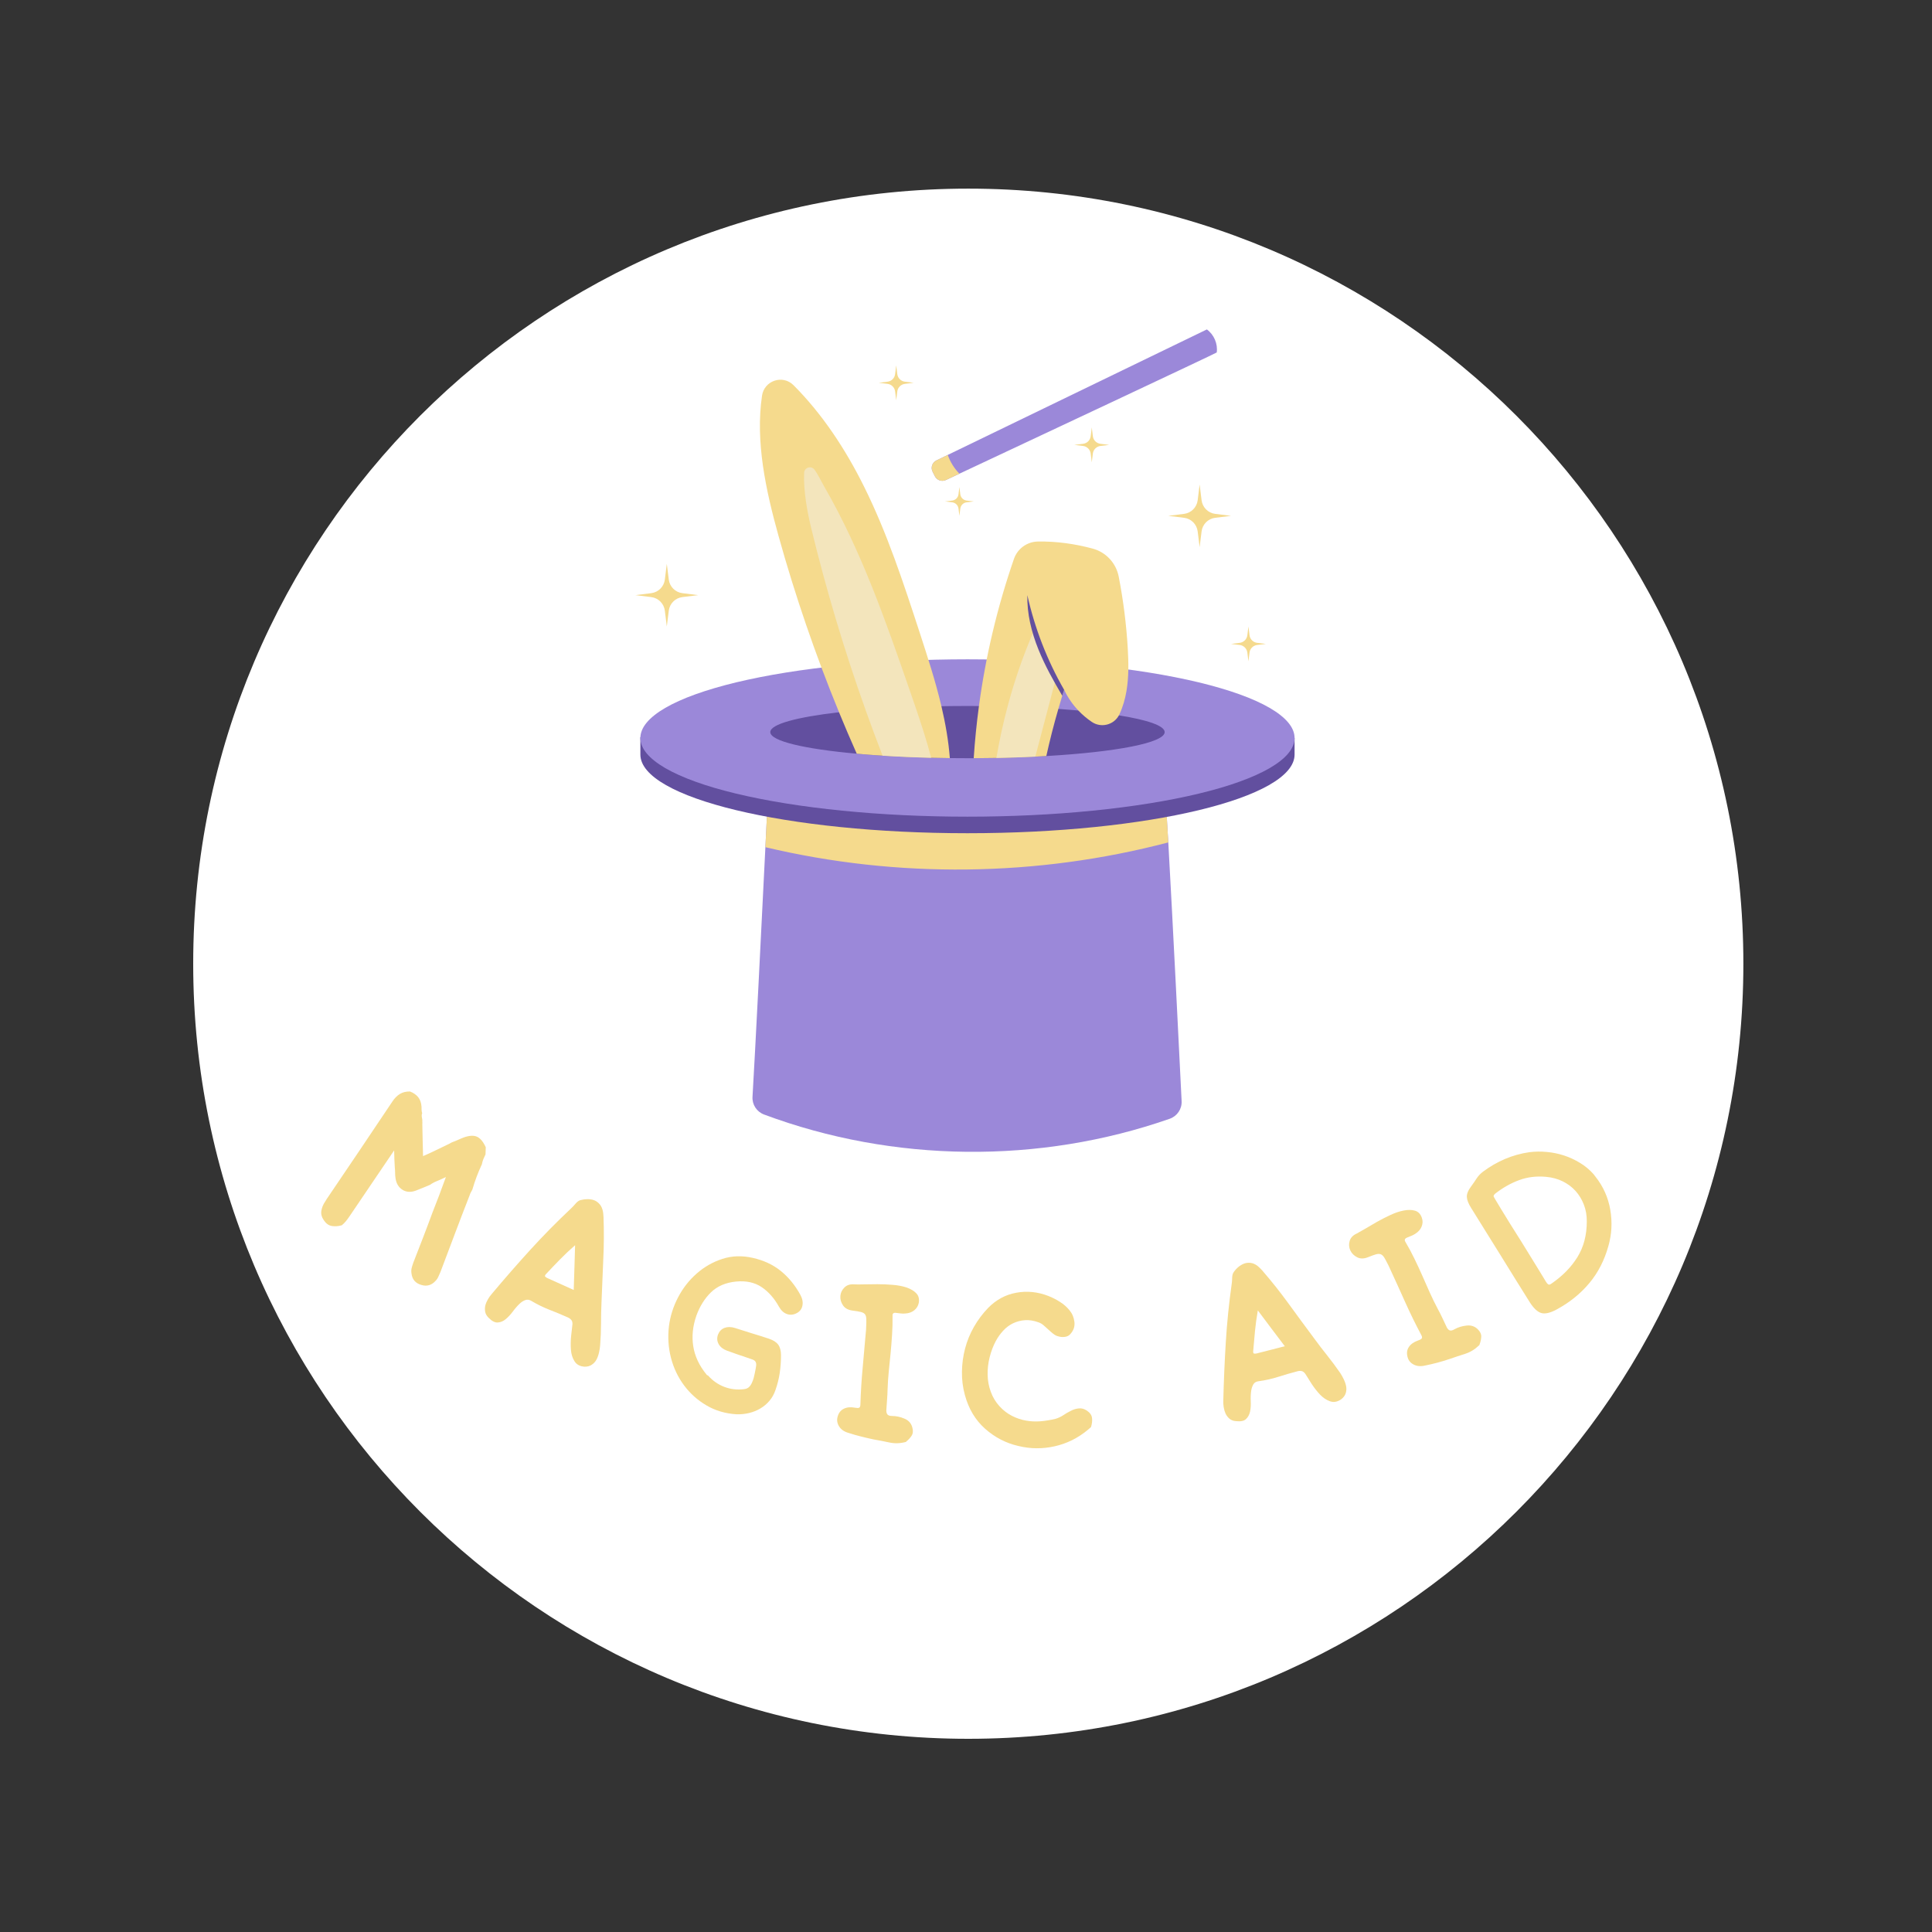 <svg xmlns="http://www.w3.org/2000/svg" xmlns:xlink="http://www.w3.org/1999/xlink" width="500" zoomAndPan="magnify" viewBox="0 0 375 375" height="500" preserveAspectRatio="xMidYMid meet" version="1.0"><rect x="0" y="0" width="375" height="375" fill="#333333" stroke="none"/><defs><g/><clipPath id="b89120a58d"><path d="M 37.5 36.613 L 338.387 36.613 L 338.387 337.5 L 37.5 337.5 Z M 37.5 36.613 " clip-rule="nonzero"/></clipPath><clipPath id="a80eaa7e40"><path d="M 187.945 36.613 C 104.855 36.613 37.5 103.969 37.5 187.055 C 37.5 270.145 104.855 337.5 187.945 337.5 C 271.031 337.5 338.387 270.145 338.387 187.055 C 338.387 103.969 271.031 36.613 187.945 36.613 Z M 187.945 36.613 " clip-rule="nonzero"/></clipPath><clipPath id="ca62282739"><path d="M 124 131 L 251.562 131 L 251.562 162 L 124 162 Z M 124 131 " clip-rule="nonzero"/></clipPath><clipPath id="1467f05877"><path d="M 124 127 L 251.562 127 L 251.562 159 L 124 159 Z M 124 127 " clip-rule="nonzero"/></clipPath><clipPath id="17145fa5fc"><path d="M 180 63.941 L 237 63.941 L 237 94 L 180 94 Z M 180 63.941 " clip-rule="nonzero"/></clipPath><clipPath id="c732258da2"><path d="M 123.312 70 L 246 70 L 246 129 L 123.312 129 Z M 123.312 70 " clip-rule="nonzero"/></clipPath></defs><g clip-path="url(#b89120a58d)"><g clip-path="url(#a80eaa7e40)"><path fill="#ffffff" d="M 37.5 36.613 L 338.387 36.613 L 338.387 337.5 L 37.5 337.5 Z M 37.5 36.613 " fill-opacity="1" fill-rule="nonzero"/></g></g><path fill="#9b88d9" d="M 227.039 217.152 C 201.762 225.988 173.391 225.691 148.305 216.328 C 146.883 215.797 145.969 214.406 146.062 212.891 C 146.551 204.82 147.836 179.145 148.562 164.438 C 148.875 158.117 149.086 153.824 149.086 153.824 C 174.047 155.121 200.57 158.477 226.035 152.742 C 226.121 152.695 226.402 157.059 226.766 163.512 C 227.621 178.68 228.945 205.414 229.352 213.73 C 229.43 215.258 228.484 216.648 227.039 217.152 Z M 227.039 217.152 " fill-opacity="1" fill-rule="nonzero"/><path fill="#f5da8d" d="M 226.766 163.512 C 201.301 170.203 174.18 170.527 148.562 164.438 C 148.875 158.117 149.082 153.824 149.082 153.824 C 174.047 155.121 200.57 158.477 226.031 152.742 C 226.121 152.695 226.402 157.059 226.766 163.512 Z M 226.766 163.512 " fill-opacity="1" fill-rule="nonzero"/><g clip-path="url(#ca62282739)"><path fill="#624f9f" d="M 124.297 146.457 C 124.297 145.402 124.297 143.094 124.297 143.094 C 124.297 143.094 157.105 131.188 187.785 131.188 C 219.566 131.188 251.277 143.242 251.277 143.242 C 251.277 143.242 251.277 145.668 251.277 146.457 C 251.277 154.891 222.852 161.727 187.785 161.727 C 152.723 161.727 124.297 154.891 124.297 146.457 Z M 124.297 146.457 " fill-opacity="1" fill-rule="nonzero"/></g><g clip-path="url(#1467f05877)"><path fill="#9b88d9" d="M 251.277 143.246 C 251.277 143.746 251.176 144.242 250.973 144.742 C 250.77 145.238 250.465 145.734 250.059 146.223 C 249.652 146.715 249.148 147.199 248.543 147.676 C 247.941 148.156 247.238 148.625 246.445 149.09 C 245.648 149.551 244.762 150 243.781 150.441 C 242.801 150.883 241.734 151.312 240.578 151.727 C 239.422 152.145 238.184 152.547 236.867 152.934 C 235.547 153.32 234.152 153.688 232.68 154.043 C 231.211 154.395 229.672 154.73 228.066 155.047 C 226.457 155.367 224.789 155.664 223.059 155.941 C 221.332 156.219 219.551 156.477 217.715 156.711 C 215.883 156.949 214.004 157.16 212.082 157.352 C 210.164 157.543 208.207 157.711 206.219 157.859 C 204.227 158.004 202.211 158.125 200.172 158.223 C 198.133 158.32 196.078 158.391 194.012 158.441 C 191.941 158.492 189.867 158.516 187.785 158.516 C 185.707 158.516 183.633 158.492 181.562 158.441 C 179.496 158.391 177.441 158.32 175.402 158.223 C 173.359 158.125 171.348 158.004 169.355 157.859 C 167.367 157.711 165.41 157.543 163.488 157.352 C 161.57 157.16 159.691 156.949 157.859 156.711 C 156.023 156.477 154.242 156.219 152.512 155.941 C 150.785 155.664 149.117 155.367 147.508 155.047 C 145.902 154.73 144.363 154.395 142.891 154.043 C 141.422 153.688 140.027 153.32 138.707 152.934 C 137.391 152.547 136.152 152.145 134.996 151.727 C 133.84 151.312 132.773 150.883 131.793 150.441 C 130.812 150 129.926 149.551 129.129 149.09 C 128.332 148.625 127.633 148.156 127.031 147.676 C 126.426 147.199 125.922 146.715 125.516 146.223 C 125.109 145.734 124.805 145.238 124.602 144.742 C 124.398 144.242 124.297 143.746 124.297 143.246 C 124.297 142.746 124.398 142.246 124.602 141.746 C 124.805 141.25 125.109 140.754 125.516 140.266 C 125.922 139.773 126.426 139.289 127.031 138.812 C 127.633 138.332 128.332 137.863 129.129 137.402 C 129.926 136.938 130.812 136.488 131.793 136.047 C 132.773 135.605 133.84 135.176 134.996 134.762 C 136.152 134.344 137.391 133.945 138.707 133.559 C 140.027 133.172 141.422 132.801 142.891 132.445 C 144.363 132.094 145.902 131.758 147.508 131.441 C 149.117 131.121 150.785 130.824 152.512 130.547 C 154.242 130.27 156.023 130.012 157.859 129.777 C 159.691 129.543 161.57 129.328 163.488 129.137 C 165.41 128.945 167.367 128.777 169.355 128.633 C 171.348 128.484 173.359 128.363 175.402 128.266 C 177.441 128.168 179.496 128.098 181.562 128.047 C 183.633 128 185.707 127.973 187.785 127.973 C 189.867 127.973 191.941 128 194.012 128.047 C 196.078 128.098 198.133 128.168 200.172 128.266 C 202.211 128.363 204.227 128.484 206.219 128.633 C 208.207 128.777 210.164 128.945 212.082 129.137 C 214.004 129.328 215.883 129.543 217.715 129.777 C 219.551 130.012 221.332 130.27 223.059 130.547 C 224.789 130.824 226.457 131.121 228.066 131.441 C 229.672 131.758 231.211 132.094 232.68 132.445 C 234.152 132.801 235.547 133.172 236.867 133.559 C 238.184 133.945 239.422 134.344 240.578 134.762 C 241.734 135.176 242.801 135.605 243.781 136.047 C 244.762 136.488 245.648 136.938 246.445 137.402 C 247.238 137.863 247.941 138.332 248.543 138.812 C 249.148 139.289 249.652 139.773 250.059 140.266 C 250.465 140.754 250.77 141.25 250.973 141.746 C 251.176 142.246 251.277 142.746 251.277 143.246 Z M 251.277 143.246 " fill-opacity="1" fill-rule="nonzero"/></g><path fill="#624f9f" d="M 226.062 142.102 C 226.062 144.176 216.609 145.965 203.09 146.746 C 202.387 146.789 201.676 146.824 200.953 146.863 C 198.539 146.98 196.012 147.066 193.398 147.117 C 191.953 147.145 190.488 147.164 188.996 147.168 C 188.598 147.168 188.191 147.168 187.785 147.168 C 186.633 147.168 185.492 147.164 184.363 147.148 C 183.137 147.137 181.93 147.113 180.742 147.086 C 177.426 147.004 174.266 146.863 171.312 146.676 C 169.562 146.566 167.883 146.438 166.293 146.293 C 156.164 145.383 149.512 143.844 149.512 142.102 C 149.512 140.562 154.688 139.184 162.855 138.25 C 164.461 138.07 166.176 137.906 167.996 137.762 C 170.984 137.52 174.238 137.336 177.684 137.211 C 179.324 137.152 181.004 137.105 182.727 137.074 C 184.383 137.043 186.07 137.031 187.785 137.031 C 188.535 137.031 189.273 137.031 190.012 137.039 C 191.906 137.051 193.762 137.086 195.57 137.133 C 198.305 137.211 200.938 137.324 203.426 137.473 C 204.102 137.512 204.77 137.555 205.426 137.598 C 206.766 137.691 208.062 137.793 209.305 137.906 C 212.25 138.172 214.898 138.492 217.176 138.852 C 222.727 139.734 226.062 140.867 226.062 142.102 Z M 226.062 142.102 " fill-opacity="1" fill-rule="nonzero"/><path fill="#f5da8d" d="M 182.727 137.074 C 181.582 132.219 180.023 127.426 178.477 122.68 C 175.344 113.094 172.199 103.469 167.707 94.438 C 164.141 87.254 159.668 80.422 154.023 74.766 C 151.922 72.66 148.34 73.863 147.906 76.812 C 146.598 85.738 148.641 95.145 151.102 103.992 C 154.34 115.633 158.266 127.078 162.855 138.25 C 163.965 140.953 165.109 143.633 166.293 146.293 C 167.883 146.438 169.562 146.566 171.312 146.676 C 174.266 146.863 177.426 147.004 180.742 147.086 C 181.93 147.113 183.137 147.137 184.363 147.148 C 184.102 143.754 183.508 140.398 182.727 137.074 Z M 218.895 125.773 C 218.617 121.125 218.031 116.492 217.141 111.918 C 216.633 109.293 214.672 107.18 212.09 106.484 C 208.621 105.551 205.031 105.051 201.461 105.109 C 199.355 105.145 197.5 106.488 196.809 108.477 C 193.566 117.863 191.312 127.41 190.012 137.039 C 189.559 140.406 189.219 143.785 188.996 147.168 C 190.488 147.16 191.957 147.141 193.398 147.117 C 196.012 147.066 198.539 146.98 200.953 146.863 C 201.676 146.824 202.387 146.789 203.09 146.746 C 203.77 143.672 204.547 140.625 205.426 137.598 C 205.672 136.746 205.926 135.895 206.184 135.043 C 206.305 134.66 206.426 134.277 206.547 133.895 C 206.547 133.891 206.551 133.887 206.551 133.887 C 206.559 133.91 206.574 133.934 206.582 133.957 C 207.285 135.434 208.207 136.758 209.305 137.906 C 210.094 138.742 210.977 139.488 211.926 140.129 C 213.715 141.336 216.16 140.727 217.176 138.852 C 217.211 138.789 217.246 138.723 217.277 138.656 C 217.945 137.219 218.383 135.691 218.645 134.148 C 219.113 131.391 219.059 128.566 218.895 125.773 Z M 218.895 125.773 " fill-opacity="1" fill-rule="nonzero"/><path fill="#f3e5bc" d="M 177.684 137.211 C 177.355 136.246 177.023 135.281 176.688 134.316 C 171.973 120.688 167.211 106.961 159.996 94.469 C 159.453 93.535 158.852 92.207 158.09 91.164 C 157.473 90.312 156.117 90.727 156.078 91.777 C 155.941 95.328 156.688 99.359 157.48 102.609 C 160.371 114.496 163.883 126.238 167.992 137.762 C 169.059 140.75 170.164 143.723 171.309 146.676 C 174.266 146.863 177.426 147.004 180.738 147.086 C 179.867 143.754 178.797 140.473 177.684 137.211 Z M 200.867 122.008 C 198.691 126.926 196.938 131.984 195.57 137.137 C 194.691 140.43 193.973 143.762 193.398 147.117 C 196.012 147.066 198.539 146.98 200.953 146.863 C 201.777 143.73 202.598 140.602 203.426 137.473 C 203.898 135.664 204.375 133.859 204.852 132.055 C 202.852 128.891 201.594 125.504 200.867 122.008 Z M 200.867 122.008 " fill-opacity="1" fill-rule="nonzero"/><path fill="#624f9f" d="M 206.547 133.895 C 206.426 134.277 206.305 134.66 206.184 135.043 C 204.473 132.133 202.812 129.176 201.551 126.039 C 200.207 122.695 199.324 119.117 199.406 115.516 C 200.848 121.957 203.258 128.184 206.547 133.895 Z M 206.547 133.895 " fill-opacity="1" fill-rule="nonzero"/><g clip-path="url(#17145fa5fc)"><path fill="#9b88d9" d="M 234.254 63.941 L 183.957 88.301 L 181.75 89.371 C 180.938 89.766 180.605 90.754 181.016 91.559 L 181.465 92.445 C 181.859 93.223 182.805 93.547 183.59 93.176 C 184.262 92.863 185.148 92.445 186.219 91.945 C 198.762 86.059 236.176 68.5 236.168 68.414 C 236.398 66.738 235.645 64.961 234.254 63.941 Z M 234.254 63.941 " fill-opacity="1" fill-rule="nonzero"/></g><g clip-path="url(#c732258da2)"><path fill="#f5da8d" d="M 186.219 91.945 C 185.148 92.445 184.262 92.863 183.594 93.176 C 182.805 93.547 181.863 93.223 181.465 92.445 L 181.016 91.559 C 180.605 90.754 180.938 89.766 181.754 89.371 L 183.957 88.301 C 184.438 89.66 185.215 90.914 186.219 91.945 Z M 132.449 115.895 L 135.512 115.516 L 132.449 115.133 C 131.07 114.965 129.98 113.875 129.809 112.492 L 129.426 109.43 L 129.047 112.492 C 128.875 113.871 127.789 114.961 126.402 115.133 L 123.344 115.516 L 126.402 115.895 C 127.785 116.066 128.875 117.152 129.047 118.539 L 129.426 121.598 L 129.809 118.539 C 129.98 117.152 131.07 116.066 132.449 115.895 Z M 235.871 100.504 L 238.934 100.125 L 235.871 99.742 C 234.488 99.574 233.402 98.484 233.227 97.098 L 232.848 94.039 L 232.469 97.098 C 232.297 98.48 231.207 99.57 229.824 99.742 L 226.762 100.125 L 229.824 100.504 C 231.207 100.672 232.297 101.762 232.469 103.148 L 232.848 106.207 L 233.227 103.148 C 233.402 101.762 234.488 100.672 235.871 100.504 Z M 187.605 97.504 L 189.012 97.328 L 187.605 97.156 C 186.973 97.074 186.473 96.574 186.395 95.941 L 186.219 94.535 L 186.043 95.941 C 185.965 96.578 185.465 97.078 184.832 97.156 L 183.426 97.328 L 184.832 97.504 C 185.469 97.582 185.969 98.086 186.043 98.719 L 186.219 100.125 L 186.395 98.719 C 186.473 98.086 186.973 97.582 187.605 97.504 Z M 175.637 74.508 L 177.34 74.297 L 175.637 74.086 C 174.863 73.992 174.262 73.383 174.164 72.617 L 173.953 70.91 L 173.742 72.617 C 173.648 73.387 173.043 73.992 172.273 74.086 L 170.57 74.297 L 172.273 74.508 C 173.043 74.602 173.648 75.211 173.742 75.977 L 173.953 77.684 L 174.164 75.977 C 174.262 75.211 174.863 74.602 175.637 74.508 Z M 213.594 86.562 L 215.297 86.352 L 213.594 86.141 C 212.824 86.047 212.219 85.438 212.121 84.672 L 211.914 82.965 L 211.703 84.672 C 211.605 85.441 211 86.047 210.23 86.141 L 208.527 86.352 L 210.23 86.562 C 211 86.656 211.605 87.266 211.703 88.031 L 211.914 89.738 L 212.121 88.031 C 212.215 87.266 212.824 86.656 213.594 86.562 Z M 244 125.191 L 245.707 124.984 L 244 124.773 C 243.23 124.676 242.625 124.07 242.531 123.301 L 242.32 121.598 L 242.109 123.301 C 242.016 124.07 241.406 124.676 240.641 124.773 L 238.934 124.984 L 240.641 125.191 C 241.41 125.289 242.016 125.895 242.109 126.664 L 242.32 128.367 L 242.531 126.664 C 242.625 125.895 243.23 125.289 244 125.191 Z M 244 125.191 " fill-opacity="1" fill-rule="nonzero"/></g><g fill="#f5da8d" fill-opacity="1"><g transform="translate(58.019, 233.839)"><g><path d="M 33.141 -1.844 C 32.16 0.664 31.207 3.148 30.281 5.609 C 29.363 8.078 28.426 10.562 27.469 13.062 C 27.332 13.375 27.195 13.676 27.062 13.969 C 26.938 14.27 26.754 14.539 26.516 14.781 C 25.742 15.633 24.82 15.895 23.75 15.562 C 22.613 15.238 21.977 14.484 21.844 13.297 C 21.789 12.941 21.805 12.594 21.891 12.25 C 21.984 11.906 22.086 11.57 22.203 11.25 C 22.836 9.625 23.461 8.016 24.078 6.422 C 24.691 4.836 25.301 3.219 25.906 1.562 C 26.344 0.445 26.773 -0.664 27.203 -1.781 C 27.629 -2.895 28.07 -4.094 28.531 -5.375 C 27.906 -5.07 27.336 -4.816 26.828 -4.609 C 26.328 -4.41 25.852 -4.156 25.406 -3.844 C 24.938 -3.656 24.484 -3.469 24.047 -3.281 C 23.609 -3.094 23.148 -2.91 22.672 -2.734 C 21.703 -2.379 20.844 -2.438 20.094 -2.906 C 19.344 -3.383 18.895 -4.133 18.75 -5.156 C 18.695 -5.508 18.672 -5.859 18.672 -6.203 C 18.672 -6.555 18.648 -6.922 18.609 -7.297 C 18.578 -7.785 18.551 -8.289 18.531 -8.812 C 18.52 -9.344 18.504 -9.922 18.484 -10.547 L 9.797 2.281 C 9.586 2.594 9.363 2.895 9.125 3.188 C 8.883 3.488 8.617 3.754 8.328 3.984 C 7.641 4.18 6.992 4.227 6.391 4.125 C 5.785 4.031 5.266 3.656 4.828 3 C 4.41 2.395 4.254 1.781 4.359 1.156 C 4.461 0.539 4.711 -0.055 5.109 -0.641 C 5.148 -0.703 5.188 -0.758 5.219 -0.812 C 5.25 -0.875 5.289 -0.945 5.344 -1.031 C 7.5 -4.207 9.641 -7.375 11.766 -10.531 C 13.898 -13.688 16.035 -16.867 18.172 -20.078 C 18.586 -20.703 19.062 -21.176 19.594 -21.5 C 20.133 -21.832 20.789 -21.992 21.562 -21.984 C 22.227 -21.723 22.754 -21.359 23.141 -20.891 C 23.523 -20.422 23.742 -19.805 23.797 -19.047 C 23.805 -18.816 23.812 -18.598 23.812 -18.391 C 23.82 -18.18 23.859 -17.977 23.922 -17.781 C 23.836 -17.551 23.812 -17.332 23.844 -17.125 C 23.875 -16.914 23.91 -16.703 23.953 -16.484 C 23.941 -16.348 23.941 -16.211 23.953 -16.078 C 23.973 -15.953 23.973 -15.816 23.953 -15.672 C 23.984 -14.641 24.004 -13.613 24.016 -12.594 C 24.035 -11.582 24.062 -10.531 24.094 -9.438 C 24.969 -9.812 25.785 -10.188 26.547 -10.562 C 27.305 -10.938 28.062 -11.301 28.812 -11.656 C 28.957 -11.719 29.098 -11.785 29.234 -11.859 C 29.379 -11.93 29.52 -12.008 29.656 -12.094 C 29.969 -12.227 30.281 -12.352 30.594 -12.469 C 30.906 -12.594 31.219 -12.727 31.531 -12.875 C 32.727 -13.383 33.688 -13.516 34.406 -13.266 C 35.125 -13.016 35.742 -12.312 36.266 -11.156 L 36.219 -9.781 C 36.07 -9.457 35.93 -9.145 35.797 -8.844 C 35.672 -8.539 35.578 -8.211 35.516 -7.859 C 34.766 -6.254 34.145 -4.602 33.656 -2.906 L 33.672 -2.953 C 33.566 -2.754 33.469 -2.57 33.375 -2.406 C 33.281 -2.238 33.203 -2.051 33.141 -1.844 Z M 33.141 -1.844 "/></g></g></g><g fill="#f5da8d" fill-opacity="1"><g transform="translate(90.813, 255.241)"><g><path d="M 15.234 -8.016 C 14.984 -7.766 14.906 -7.582 15 -7.469 C 15.094 -7.352 15.242 -7.25 15.453 -7.156 L 20.547 -4.859 C 20.598 -6.422 20.645 -7.906 20.688 -9.312 C 20.727 -10.727 20.77 -12.141 20.812 -13.547 C 19.77 -12.641 18.801 -11.727 17.906 -10.812 C 17.008 -9.895 16.117 -8.961 15.234 -8.016 Z M 10.094 -2.234 C 9.633 -1.805 9.18 -1.289 8.734 -0.688 C 8.297 -0.094 7.836 0.398 7.359 0.797 C 6.891 1.191 6.379 1.41 5.828 1.453 C 5.273 1.504 4.672 1.195 4.016 0.531 C 3.648 0.164 3.43 -0.223 3.359 -0.641 C 3.285 -1.055 3.297 -1.461 3.391 -1.859 C 3.492 -2.254 3.66 -2.648 3.891 -3.047 C 4.117 -3.441 4.367 -3.789 4.641 -4.094 C 7.078 -7 9.555 -9.836 12.078 -12.609 C 14.609 -15.391 17.266 -18.086 20.047 -20.703 C 20.266 -20.898 20.535 -21.188 20.859 -21.562 C 21.18 -21.945 21.492 -22.188 21.797 -22.281 C 22.242 -22.406 22.691 -22.473 23.141 -22.484 C 23.598 -22.492 24.02 -22.438 24.406 -22.312 C 24.789 -22.188 25.133 -21.969 25.438 -21.656 C 25.75 -21.352 25.977 -20.957 26.125 -20.469 C 26.195 -20.227 26.242 -20 26.266 -19.781 C 26.297 -19.562 26.316 -19.316 26.328 -19.047 C 26.43 -16.285 26.414 -13.52 26.281 -10.75 C 26.156 -7.988 26.039 -5.223 25.938 -2.453 C 25.875 -1.066 25.844 0.316 25.844 1.703 C 25.844 3.086 25.785 4.488 25.672 5.906 C 25.641 6.332 25.566 6.797 25.453 7.297 C 25.336 7.805 25.172 8.266 24.953 8.672 C 24.734 9.078 24.43 9.406 24.047 9.656 C 23.672 9.914 23.207 10.039 22.656 10.031 C 21.758 9.977 21.109 9.629 20.703 8.984 C 20.297 8.348 20.062 7.594 20 6.719 C 19.938 5.844 19.953 4.945 20.047 4.031 C 20.148 3.125 20.234 2.383 20.297 1.812 C 20.316 1.457 20.25 1.18 20.094 0.984 C 19.938 0.785 19.707 0.613 19.406 0.469 C 18.195 -0.07 16.992 -0.57 15.797 -1.031 C 14.609 -1.5 13.441 -2.07 12.297 -2.75 C 11.91 -2.988 11.523 -3.035 11.141 -2.891 C 10.766 -2.754 10.414 -2.535 10.094 -2.234 Z M 10.094 -2.234 "/></g></g></g><g fill="#f5da8d" fill-opacity="1"><g transform="translate(123.467, 269.53)"><g><path d="M 28.125 -6.453 C 28.125 -5.285 28.039 -4.141 27.875 -3.016 C 27.707 -1.898 27.43 -0.801 27.047 0.281 C 26.785 1.062 26.398 1.754 25.891 2.359 C 25.379 2.961 24.785 3.461 24.109 3.859 C 23.441 4.254 22.719 4.547 21.938 4.734 C 21.156 4.922 20.359 5.004 19.547 4.984 C 17.367 4.859 15.41 4.285 13.672 3.266 C 11.941 2.254 10.488 0.957 9.312 -0.625 C 8.133 -2.207 7.285 -3.992 6.766 -5.984 C 6.254 -7.984 6.125 -10.023 6.375 -12.109 C 6.625 -14.078 7.219 -15.953 8.156 -17.734 C 9.094 -19.516 10.289 -21.047 11.75 -22.328 C 13.207 -23.617 14.863 -24.566 16.719 -25.172 C 18.582 -25.785 20.562 -25.852 22.656 -25.375 C 24.781 -24.895 26.594 -24.047 28.094 -22.828 C 29.602 -21.609 30.867 -20.062 31.891 -18.188 C 32.285 -17.457 32.414 -16.766 32.281 -16.109 C 32.156 -15.453 31.781 -14.961 31.156 -14.641 C 30.531 -14.316 29.91 -14.258 29.297 -14.469 C 28.68 -14.676 28.16 -15.148 27.734 -15.891 C 26.816 -17.547 25.688 -18.82 24.344 -19.719 C 23 -20.613 21.348 -20.969 19.391 -20.781 C 17.379 -20.582 15.758 -19.883 14.531 -18.688 C 13.312 -17.5 12.367 -15.992 11.703 -14.172 C 10.992 -12.129 10.789 -10.145 11.094 -8.219 C 11.395 -6.289 12.25 -4.469 13.656 -2.75 C 13.695 -2.664 13.754 -2.613 13.828 -2.594 C 13.898 -2.582 13.957 -2.551 14 -2.5 C 14.883 -1.52 15.922 -0.801 17.109 -0.344 C 18.297 0.113 19.566 0.266 20.922 0.109 C 21.316 0.066 21.633 -0.055 21.875 -0.266 C 22.113 -0.484 22.305 -0.754 22.453 -1.078 C 22.609 -1.398 22.734 -1.734 22.828 -2.078 C 22.922 -2.43 22.992 -2.754 23.047 -3.047 C 23.172 -3.641 23.254 -4.094 23.297 -4.406 C 23.336 -4.719 23.305 -4.973 23.203 -5.172 C 23.098 -5.379 22.898 -5.535 22.609 -5.641 C 22.316 -5.754 21.879 -5.906 21.297 -6.094 C 20.066 -6.5 18.828 -6.93 17.578 -7.391 C 16.848 -7.672 16.328 -8.094 16.016 -8.656 C 15.703 -9.227 15.66 -9.832 15.891 -10.469 C 16.141 -11.113 16.555 -11.551 17.141 -11.781 C 17.734 -12.008 18.406 -12.008 19.156 -11.781 C 20.238 -11.426 21.344 -11.078 22.469 -10.734 C 23.594 -10.398 24.695 -10.051 25.781 -9.688 C 26.645 -9.395 27.25 -9.004 27.594 -8.516 C 27.945 -8.035 28.125 -7.348 28.125 -6.453 Z M 28.125 -6.453 "/></g></g></g><g fill="#f5da8d" fill-opacity="1"><g transform="translate(157.508, 278.091)"><g><path d="M 10.609 -20.406 C 10.648 -21.133 10.66 -21.691 10.641 -22.078 C 10.629 -22.473 10.547 -22.773 10.391 -22.984 C 10.234 -23.191 9.961 -23.344 9.578 -23.438 C 9.203 -23.531 8.676 -23.617 8 -23.703 C 7.125 -23.816 6.492 -24.16 6.109 -24.734 C 5.723 -25.316 5.555 -25.922 5.609 -26.547 C 5.66 -27.172 5.922 -27.719 6.391 -28.188 C 6.859 -28.664 7.508 -28.867 8.344 -28.797 C 8.738 -28.773 9.336 -28.773 10.141 -28.797 C 10.953 -28.816 11.844 -28.828 12.812 -28.828 C 13.789 -28.828 14.773 -28.785 15.766 -28.703 C 16.754 -28.629 17.648 -28.457 18.453 -28.188 C 19.254 -27.914 19.879 -27.547 20.328 -27.078 C 20.785 -26.617 20.953 -26 20.828 -25.219 C 20.711 -24.633 20.422 -24.148 19.953 -23.766 C 19.484 -23.391 18.898 -23.18 18.203 -23.141 C 17.898 -23.109 17.598 -23.113 17.297 -23.156 C 16.992 -23.195 16.691 -23.234 16.391 -23.266 C 15.922 -23.328 15.703 -23.133 15.734 -22.688 C 15.754 -21.469 15.723 -20.254 15.641 -19.047 C 15.566 -17.836 15.473 -16.641 15.359 -15.453 C 15.242 -14.273 15.125 -13.086 15 -11.891 C 14.883 -10.703 14.805 -9.5 14.766 -8.281 C 14.754 -7.664 14.723 -7.051 14.672 -6.438 C 14.629 -5.832 14.586 -5.227 14.547 -4.625 C 14.492 -4.176 14.547 -3.832 14.703 -3.594 C 14.859 -3.363 15.172 -3.25 15.641 -3.25 C 16.441 -3.25 17.242 -3.078 18.047 -2.734 C 18.859 -2.398 19.367 -1.82 19.578 -1 C 19.754 -0.375 19.707 0.148 19.438 0.578 C 19.164 1.004 18.801 1.395 18.344 1.75 L 18.391 1.797 L 18.297 1.797 L 18.344 1.797 L 18.297 1.797 C 17.203 2.086 16.141 2.117 15.109 1.891 C 14.086 1.672 13.062 1.473 12.031 1.297 C 11.195 1.117 10.375 0.926 9.562 0.719 C 8.758 0.52 7.961 0.289 7.172 0.031 C 6.336 -0.207 5.727 -0.633 5.344 -1.25 C 4.969 -1.863 4.883 -2.508 5.094 -3.188 C 5.301 -3.883 5.695 -4.375 6.281 -4.656 C 6.863 -4.945 7.582 -5.016 8.438 -4.859 C 8.801 -4.785 9.066 -4.781 9.234 -4.844 C 9.41 -4.914 9.5 -5.16 9.5 -5.578 C 9.57 -7.941 9.719 -10.289 9.938 -12.625 C 10.156 -14.957 10.363 -17.301 10.562 -19.656 C 10.582 -19.789 10.594 -19.91 10.594 -20.016 C 10.594 -20.129 10.598 -20.258 10.609 -20.406 Z M 10.609 -20.406 "/></g></g></g><g fill="#f5da8d" fill-opacity="1"><g transform="translate(184.432, 281.418)"><g><path d="M 13.25 -0.75 C 10.832 -1.301 8.676 -2.414 6.781 -4.094 C 4.883 -5.781 3.57 -7.973 2.844 -10.672 C 2.445 -12.129 2.258 -13.625 2.281 -15.156 C 2.301 -16.695 2.504 -18.203 2.891 -19.672 C 3.273 -21.141 3.848 -22.539 4.609 -23.875 C 5.379 -25.219 6.297 -26.441 7.359 -27.547 C 8.922 -29.141 10.742 -30.125 12.828 -30.5 C 14.91 -30.883 16.984 -30.676 19.047 -29.875 C 19.836 -29.562 20.594 -29.176 21.312 -28.719 C 22.031 -28.27 22.648 -27.723 23.172 -27.078 C 23.691 -26.453 24.004 -25.707 24.109 -24.844 C 24.211 -23.988 23.973 -23.227 23.391 -22.562 C 23.129 -22.219 22.77 -22.008 22.312 -21.938 C 21.863 -21.875 21.441 -21.898 21.047 -22.016 C 20.68 -22.098 20.336 -22.266 20.016 -22.516 C 19.703 -22.766 19.391 -23.035 19.078 -23.328 C 18.773 -23.617 18.469 -23.895 18.156 -24.156 C 17.852 -24.426 17.52 -24.625 17.156 -24.75 C 16.219 -25.094 15.332 -25.234 14.5 -25.172 C 13.676 -25.109 12.906 -24.906 12.188 -24.562 C 11.477 -24.219 10.844 -23.738 10.281 -23.125 C 9.719 -22.52 9.234 -21.836 8.828 -21.078 C 8.328 -20.129 7.938 -19.094 7.656 -17.969 C 7.375 -16.852 7.242 -15.723 7.266 -14.578 C 7.285 -13.441 7.488 -12.344 7.875 -11.281 C 8.258 -10.219 8.832 -9.27 9.594 -8.438 C 10.332 -7.645 11.133 -7.031 12 -6.594 C 12.863 -6.156 13.754 -5.852 14.672 -5.688 C 15.598 -5.52 16.539 -5.473 17.5 -5.547 C 18.469 -5.629 19.441 -5.785 20.422 -6.016 C 20.973 -6.18 21.477 -6.414 21.938 -6.719 C 22.395 -7.031 22.879 -7.312 23.391 -7.562 C 23.891 -7.832 24.41 -7.992 24.953 -8.047 C 25.492 -8.109 26.023 -7.961 26.547 -7.609 C 27.148 -7.203 27.477 -6.719 27.531 -6.156 C 27.594 -5.602 27.523 -5.023 27.328 -4.422 L 27.406 -4.375 L 27.328 -4.422 C 27.211 -4.305 27.035 -4.148 26.797 -3.953 C 25.816 -3.129 24.773 -2.441 23.672 -1.891 C 22.566 -1.348 21.426 -0.945 20.25 -0.688 C 19.082 -0.426 17.91 -0.301 16.734 -0.312 C 15.566 -0.32 14.406 -0.469 13.25 -0.75 Z M 13.25 -0.75 "/></g></g></g><g fill="#f5da8d" fill-opacity="1"><g transform="translate(220.322, 279.891)"><g/></g></g><g fill="#f5da8d" fill-opacity="1"><g transform="translate(236.394, 277.944)"><g><path d="M 6.859 -15.797 C 6.816 -15.441 6.867 -15.25 7.016 -15.219 C 7.16 -15.188 7.344 -15.195 7.562 -15.25 L 12.984 -16.641 C 12.035 -17.898 11.133 -19.094 10.281 -20.219 C 9.438 -21.352 8.594 -22.477 7.75 -23.594 C 7.508 -22.227 7.328 -20.91 7.203 -19.641 C 7.078 -18.367 6.961 -17.086 6.859 -15.797 Z M 6.469 -8.047 C 6.375 -7.422 6.344 -6.738 6.375 -6 C 6.414 -5.27 6.375 -4.598 6.25 -3.984 C 6.125 -3.379 5.859 -2.883 5.453 -2.5 C 5.055 -2.125 4.391 -1.992 3.453 -2.109 C 2.953 -2.148 2.539 -2.312 2.219 -2.594 C 1.906 -2.875 1.66 -3.203 1.484 -3.578 C 1.316 -3.953 1.195 -4.363 1.125 -4.812 C 1.051 -5.258 1.023 -5.688 1.047 -6.094 C 1.141 -9.875 1.301 -13.641 1.531 -17.391 C 1.758 -21.148 2.141 -24.914 2.672 -28.688 C 2.723 -28.977 2.754 -29.375 2.766 -29.875 C 2.773 -30.375 2.875 -30.754 3.062 -31.016 C 3.332 -31.41 3.641 -31.75 3.984 -32.031 C 4.328 -32.312 4.688 -32.523 5.062 -32.672 C 5.445 -32.816 5.852 -32.867 6.281 -32.828 C 6.719 -32.785 7.145 -32.617 7.562 -32.328 C 7.758 -32.18 7.938 -32.031 8.094 -31.875 C 8.258 -31.719 8.43 -31.539 8.609 -31.344 C 10.422 -29.25 12.141 -27.082 13.766 -24.844 C 15.391 -22.602 17.031 -20.375 18.688 -18.156 C 19.508 -17.031 20.352 -15.926 21.219 -14.844 C 22.082 -13.758 22.914 -12.641 23.719 -11.484 C 23.969 -11.109 24.203 -10.691 24.422 -10.234 C 24.648 -9.773 24.805 -9.316 24.891 -8.859 C 24.973 -8.41 24.945 -7.969 24.812 -7.531 C 24.676 -7.094 24.391 -6.703 23.953 -6.359 C 23.211 -5.836 22.484 -5.703 21.766 -5.953 C 21.055 -6.203 20.398 -6.645 19.797 -7.281 C 19.203 -7.914 18.656 -8.617 18.156 -9.391 C 17.664 -10.172 17.27 -10.801 16.969 -11.281 C 16.758 -11.57 16.531 -11.75 16.281 -11.812 C 16.039 -11.875 15.758 -11.863 15.438 -11.781 C 14.156 -11.445 12.898 -11.082 11.672 -10.688 C 10.453 -10.301 9.188 -10.02 7.875 -9.844 C 7.414 -9.789 7.082 -9.586 6.875 -9.234 C 6.676 -8.879 6.539 -8.484 6.469 -8.047 Z M 6.469 -8.047 "/></g></g></g><g fill="#f5da8d" fill-opacity="1"><g transform="translate(270.318, 268.571)"><g><path d="M -0.844 -23 C -1.164 -23.645 -1.426 -24.133 -1.625 -24.469 C -1.832 -24.801 -2.055 -25.016 -2.297 -25.109 C -2.547 -25.211 -2.859 -25.211 -3.234 -25.109 C -3.609 -25.004 -4.113 -24.82 -4.75 -24.562 C -5.562 -24.227 -6.273 -24.219 -6.891 -24.531 C -7.504 -24.844 -7.945 -25.285 -8.219 -25.859 C -8.488 -26.43 -8.535 -27.035 -8.359 -27.672 C -8.18 -28.316 -7.711 -28.812 -6.953 -29.156 C -6.598 -29.344 -6.07 -29.641 -5.375 -30.047 C -4.688 -30.461 -3.922 -30.91 -3.078 -31.391 C -2.234 -31.867 -1.359 -32.316 -0.453 -32.734 C 0.453 -33.16 1.316 -33.453 2.141 -33.609 C 2.973 -33.773 3.703 -33.766 4.328 -33.578 C 4.953 -33.398 5.395 -32.945 5.656 -32.219 C 5.863 -31.645 5.852 -31.078 5.625 -30.516 C 5.406 -29.953 5 -29.484 4.406 -29.109 C 4.156 -28.941 3.891 -28.801 3.609 -28.688 C 3.328 -28.57 3.047 -28.457 2.766 -28.344 C 2.328 -28.156 2.234 -27.875 2.484 -27.5 C 3.109 -26.445 3.68 -25.379 4.203 -24.297 C 4.734 -23.211 5.238 -22.125 5.719 -21.031 C 6.195 -19.945 6.68 -18.852 7.172 -17.75 C 7.66 -16.656 8.191 -15.566 8.766 -14.484 C 9.055 -13.961 9.332 -13.422 9.594 -12.859 C 9.852 -12.305 10.113 -11.754 10.375 -11.203 C 10.539 -10.785 10.75 -10.508 11 -10.375 C 11.25 -10.25 11.582 -10.312 12 -10.562 C 12.688 -10.945 13.469 -11.188 14.344 -11.281 C 15.219 -11.383 15.953 -11.133 16.547 -10.531 C 17.004 -10.07 17.219 -9.594 17.188 -9.094 C 17.164 -8.594 17.047 -8.066 16.828 -7.516 L 16.891 -7.516 L 16.797 -7.469 L 16.844 -7.484 L 16.797 -7.469 C 15.984 -6.676 15.078 -6.117 14.078 -5.797 C 13.086 -5.484 12.098 -5.156 11.109 -4.812 C 10.297 -4.539 9.488 -4.297 8.688 -4.078 C 7.883 -3.867 7.078 -3.68 6.266 -3.516 C 5.41 -3.316 4.664 -3.391 4.031 -3.734 C 3.395 -4.078 3.004 -4.598 2.859 -5.297 C 2.691 -5.992 2.789 -6.609 3.156 -7.141 C 3.52 -7.68 4.113 -8.098 4.938 -8.391 C 5.289 -8.504 5.523 -8.633 5.641 -8.781 C 5.754 -8.926 5.707 -9.18 5.5 -9.547 C 4.395 -11.629 3.363 -13.738 2.406 -15.875 C 1.445 -18.02 0.473 -20.16 -0.516 -22.297 C -0.566 -22.43 -0.617 -22.547 -0.672 -22.641 C -0.734 -22.742 -0.789 -22.863 -0.844 -23 Z M -0.844 -23 "/></g></g></g><g fill="#f5da8d" fill-opacity="1"><g transform="translate(295.34, 258.175)"><g><path d="M 12.656 -21.094 C 12.664 -22.281 12.473 -23.375 12.078 -24.375 C 11.691 -25.375 11.156 -26.254 10.469 -27.016 C 9.781 -27.773 8.953 -28.395 7.984 -28.875 C 7.016 -29.352 5.941 -29.645 4.766 -29.75 C 2.879 -29.926 1.129 -29.711 -0.484 -29.109 C -2.098 -28.516 -3.641 -27.645 -5.109 -26.5 C -5.391 -26.258 -5.488 -26.055 -5.406 -25.891 C -5.32 -25.734 -5.219 -25.551 -5.094 -25.344 C -4.832 -24.906 -4.445 -24.266 -3.938 -23.422 C -3.438 -22.586 -2.863 -21.656 -2.219 -20.625 C -1.57 -19.594 -0.891 -18.508 -0.172 -17.375 C 0.535 -16.238 1.207 -15.148 1.844 -14.109 C 2.488 -13.078 3.062 -12.145 3.562 -11.312 C 4.07 -10.477 4.469 -9.828 4.75 -9.359 C 4.883 -9.129 5.023 -8.969 5.172 -8.875 C 5.316 -8.781 5.52 -8.828 5.781 -9.016 C 7.926 -10.484 9.609 -12.195 10.828 -14.156 C 12.047 -16.125 12.656 -18.438 12.656 -21.094 Z M 13.984 -30.25 C 14.055 -30.164 14.113 -30.086 14.156 -30.016 C 14.195 -29.953 14.254 -29.879 14.328 -29.797 C 15.848 -27.891 16.812 -25.734 17.219 -23.328 C 17.625 -20.93 17.5 -18.594 16.844 -16.312 C 16.07 -13.531 14.828 -11.117 13.109 -9.078 C 11.398 -7.035 9.273 -5.332 6.734 -3.969 C 5.535 -3.332 4.57 -3.113 3.844 -3.312 C 3.113 -3.52 2.379 -4.191 1.641 -5.328 C -0.273 -8.379 -2.176 -11.438 -4.062 -14.5 C -5.957 -17.562 -7.863 -20.625 -9.781 -23.688 C -10.312 -24.531 -10.594 -25.242 -10.625 -25.828 C -10.664 -26.422 -10.379 -27.125 -9.766 -27.938 C -9.398 -28.438 -9.051 -28.941 -8.719 -29.453 C -8.383 -29.961 -7.969 -30.398 -7.469 -30.766 C -6.156 -31.754 -4.738 -32.57 -3.219 -33.219 C -1.695 -33.863 -0.129 -34.301 1.484 -34.531 C 2.629 -34.676 3.773 -34.691 4.922 -34.578 C 6.066 -34.473 7.176 -34.242 8.25 -33.891 C 9.332 -33.535 10.363 -33.055 11.344 -32.453 C 12.332 -31.859 13.211 -31.125 13.984 -30.25 Z M 13.984 -30.25 "/></g></g></g><g fill="#f5da8d" fill-opacity="1"><g transform="translate(325.313, 239.517)"><g/></g></g></svg>